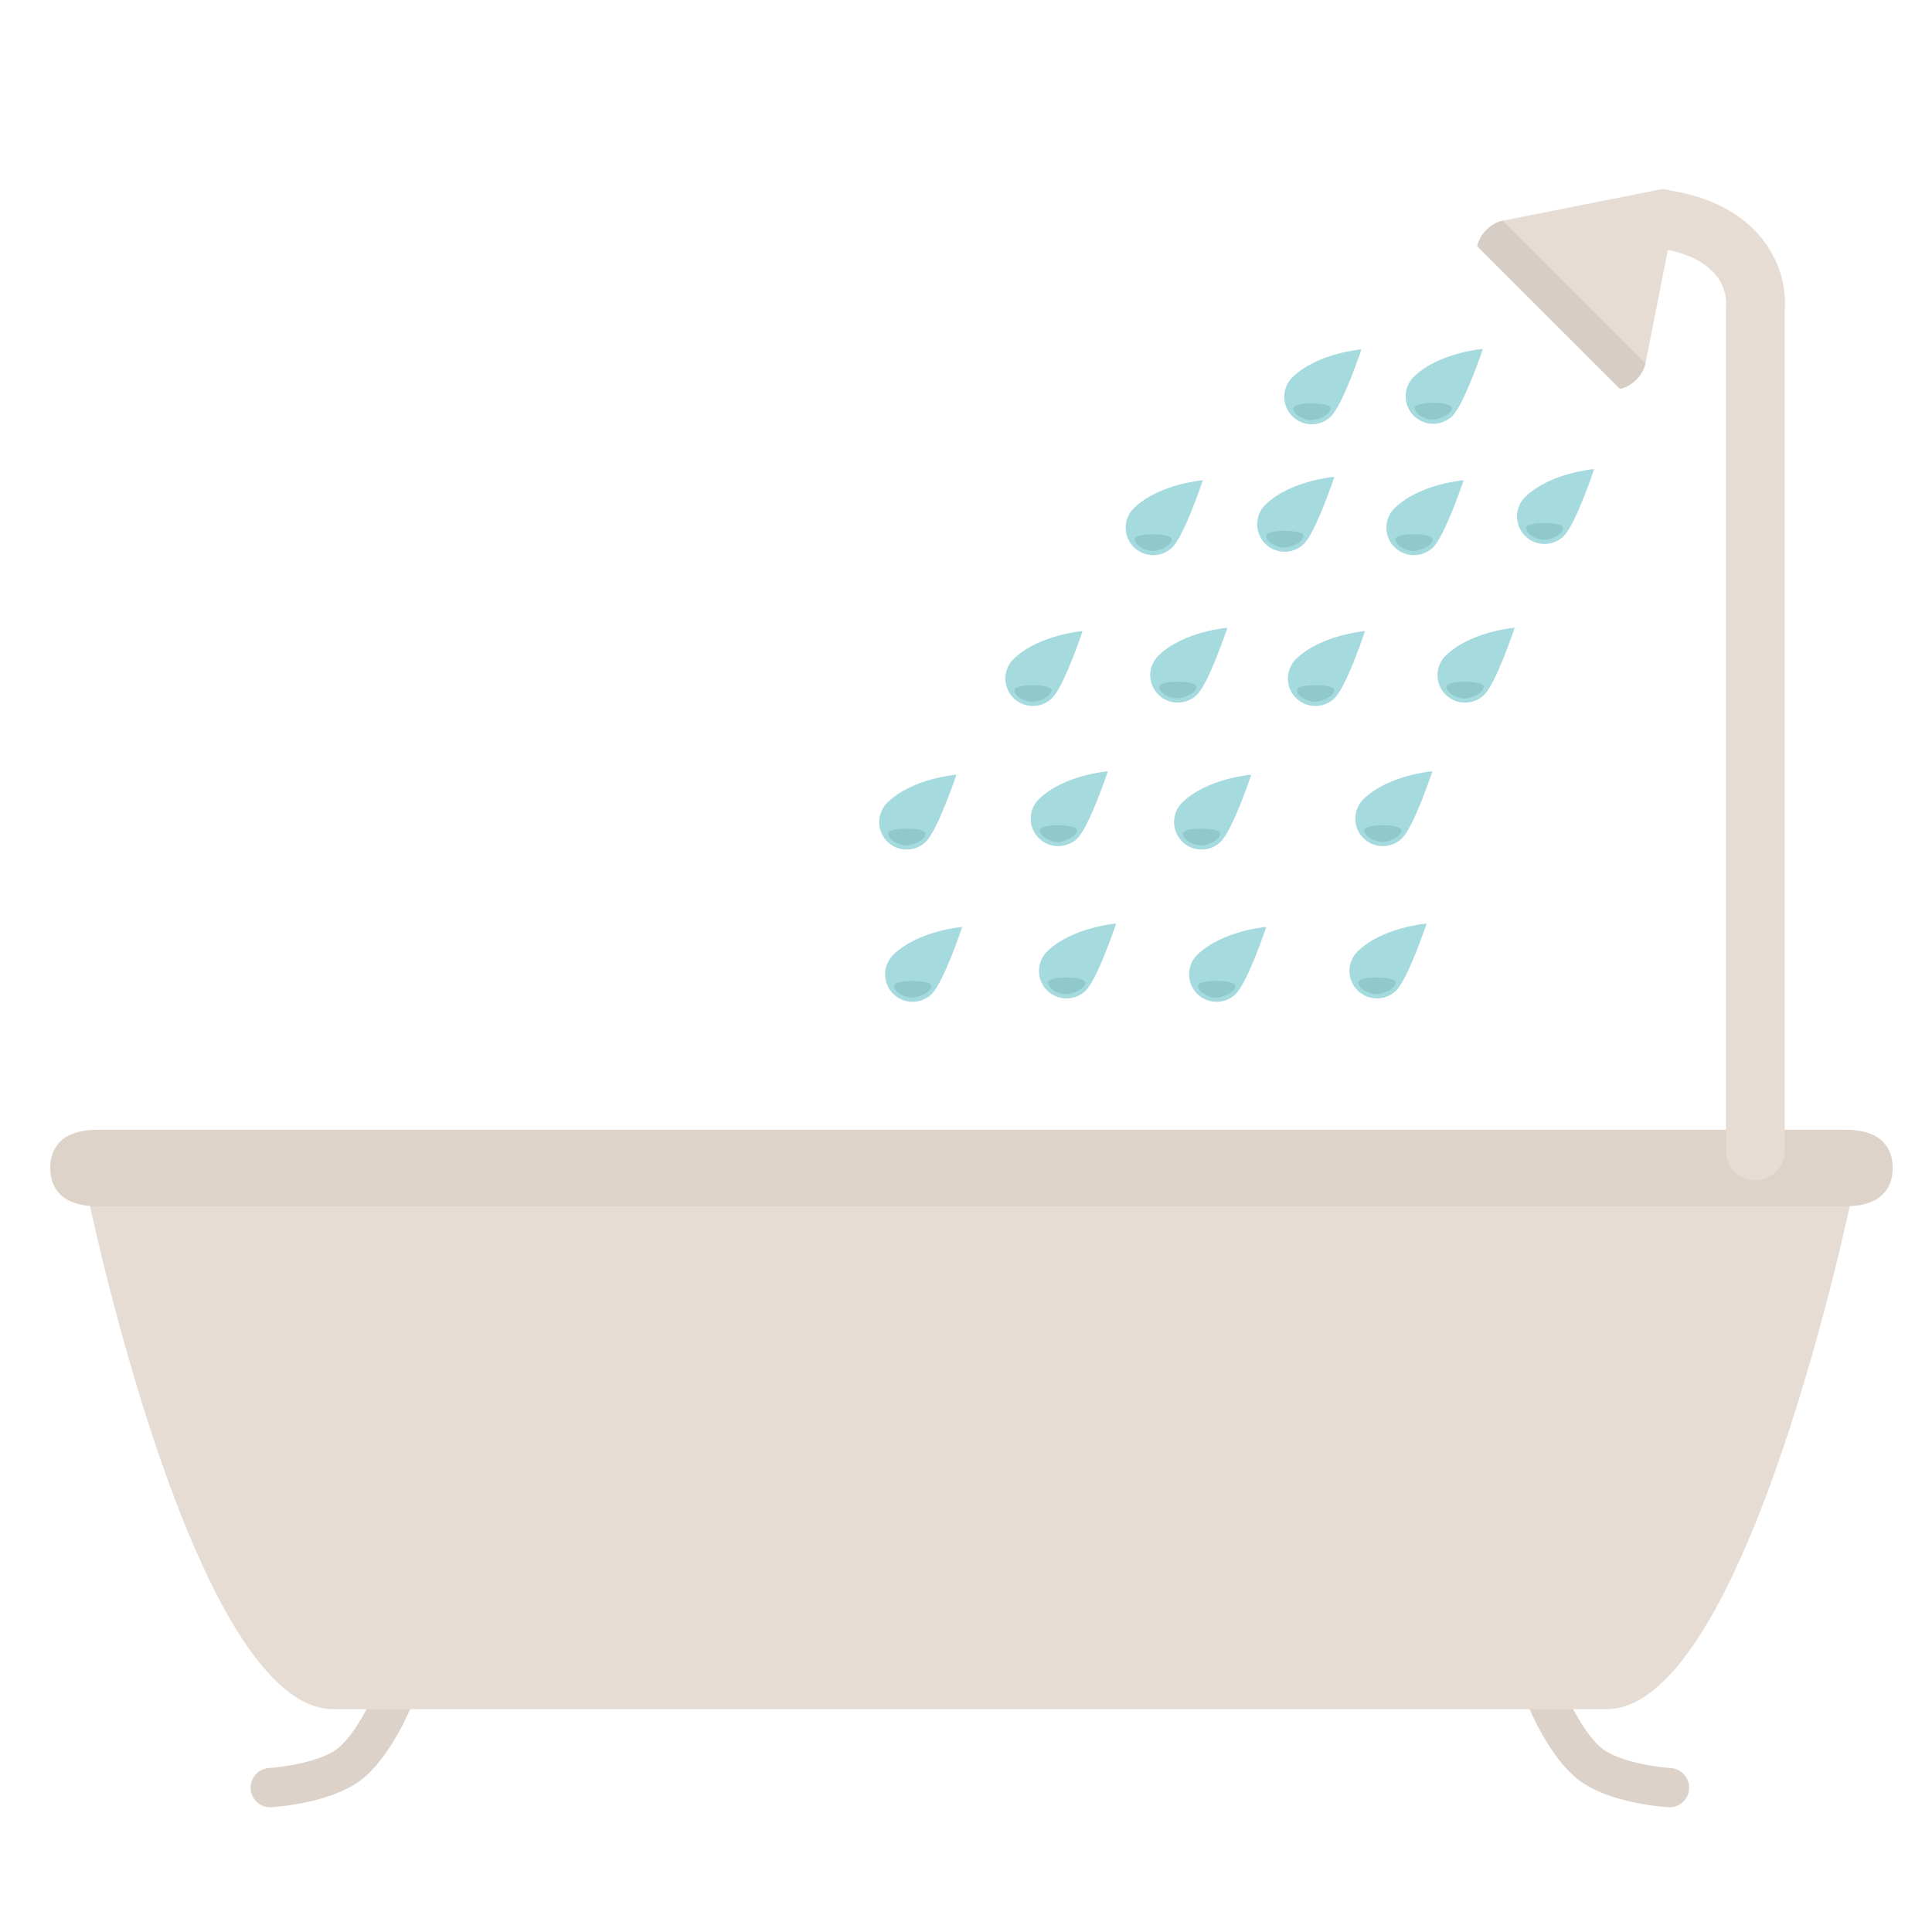 <?xml version="1.0" encoding="UTF-8" standalone="no"?>
<!-- Created with Inkscape (http://www.inkscape.org/) -->

<svg
   xmlns:dc="http://purl.org/dc/elements/1.1/"
   xmlns:cc="http://creativecommons.org/ns#"
   xmlns:rdf="http://www.w3.org/1999/02/22-rdf-syntax-ns#"
   xmlns:svg="http://www.w3.org/2000/svg"
   xmlns="http://www.w3.org/2000/svg"
   xmlns:sodipodi="http://sodipodi.sourceforge.net/DTD/sodipodi-0.dtd"
   xmlns:inkscape="http://www.inkscape.org/namespaces/inkscape"
   width="64px"
   height="64px"
   id="svg21860"
   version="1.1"
   inkscape:version="0.48.5 r10040"
   sodipodi:docname="Nowy dokument 22">
  <defs
     id="defs21862" />
  <sodipodi:namedview
     id="base"
     pagecolor="#ffffff"
     bordercolor="#666666"
     borderopacity="1.0"
     inkscape:pageopacity="0.0"
     inkscape:pageshadow="2"
     inkscape:zoom="5.5"
     inkscape:cx="32"
     inkscape:cy="32"
     inkscape:current-layer="layer1"
     showgrid="true"
     inkscape:document-units="px"
     inkscape:grid-bbox="true"
     inkscape:window-width="1366"
     inkscape:window-height="706"
     inkscape:window-x="-8"
     inkscape:window-y="-8"
     inkscape:window-maximized="1" />
  <g
     id="layer1"
     inkscape:label="Layer 1"
     inkscape:groupmode="layer">
    <path
       id="path9332"
       style="fill:#ddd2c9;fill-opacity:1;fill-rule:nonzero;stroke:none"
       d="m 55.307,59.867 -0.04,0 c -0.199,-0.011 -1.957,-0.142 -2.95,-0.887 -0.984,-0.737 -1.655,-2.37 -1.729,-2.553 -0.134,-0.334 0.029,-0.711 0.362,-0.844 0.331,-0.132 0.71,0.028 0.845,0.36 0.163,0.406 0.714,1.556 1.301,1.997 0.58,0.435 1.823,0.602 2.252,0.63 0.358,0.023 0.629,0.333 0.606,0.69 -0.021,0.344 -0.307,0.608 -0.647,0.608"
       inkscape:connector-curvature="0" />
    <path
       id="path9334"
       style="fill:#ddd2c9;fill-opacity:1;fill-rule:nonzero;stroke:none"
       d="m 8.949,59.867 c -0.34,0 -0.626,-0.264 -0.647,-0.608 -0.023,-0.357 0.249,-0.667 0.606,-0.69 0.431,-0.028 1.672,-0.194 2.252,-0.63 0.587,-0.441 1.14,-1.59 1.302,-1.997 0.134,-0.333 0.512,-0.493 0.845,-0.36 0.333,0.133 0.496,0.51 0.363,0.844 -0.074,0.183 -0.746,1.815 -1.73,2.553 -0.994,0.745 -2.752,0.876 -2.949,0.887 l -0.042,0"
       inkscape:connector-curvature="0" />
    <path
       id="path9336"
       style="fill:#e6dcd4;fill-opacity:1;fill-rule:nonzero;stroke:none"
       d="m 53.212,56.619 -42.167,0 c -4.658,0 -8.16,-17.115 -8.16,-17.115 l 58.488,0 c 0,0 -3.503,17.113 -8.161,17.115"
       inkscape:connector-curvature="0" />
    <path
       id="path9338"
       style="fill:#ded3c9;fill-opacity:1;fill-rule:nonzero;stroke:none"
       d="m 61.133,37.423 -57.902,0 c -1.148,0 -1.566,0.569 -1.566,1.269 0,0.699 0.418,1.268 1.566,1.268 l 57.902,0 c 1.149,0 1.565,-0.569 1.565,-1.268 0,-0.701 -0.416,-1.269 -1.565,-1.269"
       inkscape:connector-curvature="0" />
    <path
       id="path9340"
       style="fill:#e6dcd4;fill-opacity:1;fill-rule:nonzero;stroke:none"
       d="m 58.149,39.098 c -0.538,0 -0.975,-0.437 -0.975,-0.975 l 0,-27.944 0.005,-0.097 c 0.015,-0.24 -0.021,-1.536 -2.258,-1.863 -0.533,-0.077 -0.901,-0.572 -0.824,-1.105 0.079,-0.532 0.578,-0.897 1.105,-0.824 3.312,0.485 4.011,2.752 3.921,3.931 l 0,27.902 c 0,0.538 -0.436,0.975 -0.975,0.975"
       inkscape:connector-curvature="0" />
    <path
       id="path9342"
       style="fill:#e6dcd4;fill-opacity:1;fill-rule:nonzero;stroke:none"
       d="M 54.508,12.036 55.534,6.847 C 55.611,6.458 55.359,6.205 54.97,6.282 l -5.192,1.029 c -0.387,0.076 -0.765,0.453 -0.843,0.843 l 4.729,4.726 c 0.388,-0.076 0.767,-0.454 0.844,-0.844"
       inkscape:connector-curvature="0" />
    <path
       id="path9344"
       style="fill:#d6cec6;fill-opacity:1;fill-rule:nonzero;stroke:none"
       d="M 54.508,12.036 49.778,7.311 c -0.387,0.076 -0.765,0.453 -0.843,0.843 l 4.729,4.726 c 0.388,-0.076 0.767,-0.454 0.844,-0.844"
       inkscape:connector-curvature="0" />
    <path
       id="path9346"
       style="fill:#a5dade;fill-opacity:1;fill-rule:nonzero;stroke:none"
       d="m 36.973,30.593 c 0,0 -1.437,0.116 -2.273,0.912 -0.364,0.346 -0.378,0.923 -0.03,1.287 0.347,0.363 0.922,0.377 1.287,0.031 0.404,-0.386 1.016,-2.23 1.016,-2.23"
       inkscape:connector-curvature="0" />
    <path
       id="path9348"
       style="fill:#8fc9cb;fill-opacity:1;fill-rule:nonzero;stroke:none"
       d="m 35.948,32.549 c -0.005,0.218 -0.432,0.392 -0.651,0.385 -0.22,-0.005 -0.585,-0.175 -0.578,-0.393 0.005,-0.218 1.235,-0.211 1.229,0.008"
       inkscape:connector-curvature="0" />
    <path
       id="path9350"
       style="fill:#a5dade;fill-opacity:1;fill-rule:nonzero;stroke:none"
       d="m 31.875,30.706 c 0,0 -1.438,0.114 -2.274,0.912 -0.363,0.348 -0.377,0.923 -0.031,1.287 0.346,0.363 0.925,0.377 1.287,0.03 0.404,-0.387 1.018,-2.23 1.018,-2.23"
       inkscape:connector-curvature="0" />
    <path
       id="path9352"
       style="fill:#8fc9cb;fill-opacity:1;fill-rule:nonzero;stroke:none"
       d="m 30.848,32.662 c -0.006,0.218 -0.434,0.392 -0.651,0.385 -0.218,-0.005 -0.585,-0.173 -0.578,-0.392 0.003,-0.219 1.234,-0.213 1.229,0.007"
       inkscape:connector-curvature="0" />
    <path
       id="path9354"
       style="fill:#a5dade;fill-opacity:1;fill-rule:nonzero;stroke:none"
       d="m 47.259,30.593 c 0,0 -1.439,0.116 -2.275,0.912 -0.363,0.346 -0.378,0.923 -0.03,1.287 0.346,0.363 0.922,0.377 1.286,0.031 0.405,-0.386 1.018,-2.23 1.018,-2.23"
       inkscape:connector-curvature="0" />
    <path
       id="path9356"
       style="fill:#8fc9cb;fill-opacity:1;fill-rule:nonzero;stroke:none"
       d="m 46.232,32.549 c -0.004,0.218 -0.432,0.392 -0.651,0.385 -0.219,-0.005 -0.584,-0.175 -0.578,-0.393 0.006,-0.218 1.235,-0.211 1.23,0.008"
       inkscape:connector-curvature="0" />
    <path
       id="path9358"
       style="fill:#a5dade;fill-opacity:1;fill-rule:nonzero;stroke:none"
       d="m 41.947,30.706 c 0,0 -1.438,0.114 -2.275,0.912 -0.364,0.348 -0.377,0.923 -0.031,1.287 0.347,0.363 0.925,0.377 1.288,0.03 0.404,-0.387 1.018,-2.23 1.018,-2.23"
       inkscape:connector-curvature="0" />
    <path
       id="path9360"
       style="fill:#8fc9cb;fill-opacity:1;fill-rule:nonzero;stroke:none"
       d="m 40.921,32.662 c -0.006,0.218 -0.434,0.392 -0.652,0.385 -0.218,-0.005 -0.584,-0.173 -0.578,-0.392 0.005,-0.219 1.235,-0.213 1.231,0.007"
       inkscape:connector-curvature="0" />
    <path
       id="path9362"
       style="fill:#a5dade;fill-opacity:1;fill-rule:nonzero;stroke:none"
       d="m 36.699,25.549 c 0,0 -1.438,0.114 -2.274,0.913 -0.364,0.346 -0.378,0.922 -0.03,1.285 0.347,0.365 0.924,0.377 1.288,0.031 0.404,-0.386 1.016,-2.229 1.016,-2.229"
       inkscape:connector-curvature="0" />
    <path
       id="path9364"
       style="fill:#8fc9cb;fill-opacity:1;fill-rule:nonzero;stroke:none"
       d="m 35.673,27.504 c -0.006,0.219 -0.433,0.393 -0.651,0.387 -0.218,-0.005 -0.583,-0.175 -0.578,-0.394 0.005,-0.22 1.235,-0.212 1.23,0.007"
       inkscape:connector-curvature="0" />
    <path
       id="path9366"
       style="fill:#a5dade;fill-opacity:1;fill-rule:nonzero;stroke:none"
       d="m 31.682,25.661 c 0,0 -1.438,0.116 -2.275,0.912 -0.364,0.348 -0.377,0.924 -0.032,1.289 0.348,0.361 0.925,0.376 1.288,0.029 0.405,-0.386 1.019,-2.23 1.019,-2.23"
       inkscape:connector-curvature="0" />
    <path
       id="path9368"
       style="fill:#8fc9cb;fill-opacity:1;fill-rule:nonzero;stroke:none"
       d="m 30.656,27.617 c -0.007,0.218 -0.435,0.392 -0.653,0.387 -0.218,-0.005 -0.584,-0.175 -0.578,-0.394 0.004,-0.219 1.234,-0.212 1.231,0.007"
       inkscape:connector-curvature="0" />
    <path
       id="path9370"
       style="fill:#a5dade;fill-opacity:1;fill-rule:nonzero;stroke:none"
       d="m 47.452,25.549 c 0,0 -1.438,0.114 -2.274,0.913 -0.364,0.346 -0.377,0.922 -0.031,1.285 0.349,0.365 0.925,0.377 1.289,0.031 0.404,-0.386 1.016,-2.229 1.016,-2.229"
       inkscape:connector-curvature="0" />
    <path
       id="path9372"
       style="fill:#8fc9cb;fill-opacity:1;fill-rule:nonzero;stroke:none"
       d="m 46.426,27.504 c -0.007,0.219 -0.433,0.393 -0.652,0.387 -0.218,-0.005 -0.584,-0.175 -0.578,-0.394 0.003,-0.22 1.234,-0.212 1.23,0.007"
       inkscape:connector-curvature="0" />
    <path
       id="path9374"
       style="fill:#a5dade;fill-opacity:1;fill-rule:nonzero;stroke:none"
       d="m 41.45,25.661 c 0,0 -1.44,0.116 -2.276,0.912 -0.363,0.348 -0.377,0.924 -0.03,1.289 0.347,0.361 0.924,0.376 1.287,0.029 0.405,-0.386 1.019,-2.23 1.019,-2.23"
       inkscape:connector-curvature="0" />
    <path
       id="path9376"
       style="fill:#8fc9cb;fill-opacity:1;fill-rule:nonzero;stroke:none"
       d="m 40.422,27.617 c -0.006,0.218 -0.432,0.392 -0.651,0.387 -0.22,-0.005 -0.585,-0.175 -0.579,-0.394 0.005,-0.219 1.236,-0.212 1.23,0.007"
       inkscape:connector-curvature="0" />
    <path
       id="path9378"
       style="fill:#a5dade;fill-opacity:1;fill-rule:nonzero;stroke:none"
       d="m 40.659,20.795 c 0,0 -1.439,0.114 -2.274,0.912 -0.364,0.346 -0.378,0.921 -0.03,1.286 0.346,0.364 0.923,0.377 1.287,0.031 0.405,-0.386 1.017,-2.229 1.017,-2.229"
       inkscape:connector-curvature="0" />
    <path
       id="path9380"
       style="fill:#8fc9cb;fill-opacity:1;fill-rule:nonzero;stroke:none"
       d="m 39.633,22.749 c -0.005,0.22 -0.432,0.392 -0.651,0.387 -0.219,-0.005 -0.585,-0.175 -0.578,-0.393 0.005,-0.219 1.235,-0.212 1.23,0.006"
       inkscape:connector-curvature="0" />
    <path
       id="path9382"
       style="fill:#a5dade;fill-opacity:1;fill-rule:nonzero;stroke:none"
       d="m 35.861,20.906 c 0,0 -1.438,0.115 -2.275,0.912 -0.363,0.348 -0.377,0.924 -0.03,1.288 0.347,0.362 0.925,0.376 1.287,0.029 0.405,-0.385 1.018,-2.23 1.018,-2.23"
       inkscape:connector-curvature="0" />
    <path
       id="path9384"
       style="fill:#8fc9cb;fill-opacity:1;fill-rule:nonzero;stroke:none"
       d="m 34.835,22.862 c -0.007,0.218 -0.434,0.393 -0.652,0.387 -0.218,-0.006 -0.584,-0.175 -0.576,-0.393 0.003,-0.22 1.233,-0.212 1.228,0.006"
       inkscape:connector-curvature="0" />
    <path
       id="path9386"
       style="fill:#a5dade;fill-opacity:1;fill-rule:nonzero;stroke:none"
       d="m 50.176,20.795 c 0,0 -1.44,0.114 -2.275,0.912 -0.364,0.346 -0.377,0.921 -0.03,1.286 0.348,0.364 0.924,0.377 1.288,0.031 0.404,-0.386 1.017,-2.229 1.017,-2.229"
       inkscape:connector-curvature="0" />
    <path
       id="path9388"
       style="fill:#8fc9cb;fill-opacity:1;fill-rule:nonzero;stroke:none"
       d="m 49.149,22.749 c -0.006,0.22 -0.433,0.392 -0.65,0.387 -0.22,-0.005 -0.586,-0.175 -0.581,-0.393 0.006,-0.219 1.236,-0.212 1.231,0.006"
       inkscape:connector-curvature="0" />
    <path
       id="path9390"
       style="fill:#a5dade;fill-opacity:1;fill-rule:nonzero;stroke:none"
       d="m 45.22,20.906 c 0,0 -1.437,0.115 -2.274,0.912 -0.364,0.348 -0.377,0.924 -0.032,1.288 0.348,0.362 0.925,0.376 1.288,0.029 0.405,-0.385 1.018,-2.23 1.018,-2.23"
       inkscape:connector-curvature="0" />
    <path
       id="path9392"
       style="fill:#8fc9cb;fill-opacity:1;fill-rule:nonzero;stroke:none"
       d="m 44.195,22.862 c -0.007,0.218 -0.434,0.393 -0.651,0.387 -0.22,-0.006 -0.586,-0.175 -0.579,-0.393 0.004,-0.22 1.234,-0.212 1.231,0.006"
       inkscape:connector-curvature="0" />
    <path
       id="path9394"
       style="fill:#a5dade;fill-opacity:1;fill-rule:nonzero;stroke:none"
       d="m 44.202,15.796 c 0,0 -1.439,0.114 -2.274,0.913 -0.364,0.346 -0.378,0.923 -0.03,1.287 0.347,0.363 0.924,0.377 1.288,0.029 0.404,-0.386 1.016,-2.229 1.016,-2.229"
       inkscape:connector-curvature="0" />
    <path
       id="path9396"
       style="fill:#8fc9cb;fill-opacity:1;fill-rule:nonzero;stroke:none"
       d="m 43.176,17.751 c -0.005,0.22 -0.433,0.393 -0.651,0.387 -0.218,-0.005 -0.583,-0.176 -0.578,-0.394 0.004,-0.219 1.235,-0.212 1.23,0.006"
       inkscape:connector-curvature="0" />
    <path
       id="path9398"
       style="fill:#a5dade;fill-opacity:1;fill-rule:nonzero;stroke:none"
       d="m 39.845,15.909 c 0,0 -1.438,0.114 -2.274,0.913 -0.363,0.346 -0.377,0.922 -0.03,1.287 0.346,0.363 0.924,0.376 1.287,0.031 0.404,-0.387 1.017,-2.23 1.017,-2.23"
       inkscape:connector-curvature="0" />
    <path
       id="path9400"
       style="fill:#8fc9cb;fill-opacity:1;fill-rule:nonzero;stroke:none"
       d="m 38.819,17.865 c -0.007,0.219 -0.434,0.393 -0.652,0.386 -0.218,-0.005 -0.584,-0.176 -0.577,-0.394 0.003,-0.219 1.233,-0.212 1.229,0.008"
       inkscape:connector-curvature="0" />
    <path
       id="path9402"
       style="fill:#a5dade;fill-opacity:1;fill-rule:nonzero;stroke:none"
       d="m 52.81,15.539 c 0,0 -1.439,0.114 -2.275,0.912 -0.363,0.346 -0.378,0.923 -0.03,1.287 0.346,0.362 0.922,0.377 1.286,0.031 0.405,-0.387 1.018,-2.23 1.018,-2.23"
       inkscape:connector-curvature="0" />
    <path
       id="path9404"
       style="fill:#8fc9cb;fill-opacity:1;fill-rule:nonzero;stroke:none"
       d="m 51.783,17.493 c -0.005,0.22 -0.432,0.392 -0.651,0.387 -0.219,-0.005 -0.585,-0.175 -0.578,-0.393 0.005,-0.22 1.235,-0.212 1.229,0.006"
       inkscape:connector-curvature="0" />
    <path
       id="path9406"
       style="fill:#a5dade;fill-opacity:1;fill-rule:nonzero;stroke:none"
       d="m 48.484,15.909 c 0,0 -1.44,0.114 -2.276,0.913 -0.363,0.346 -0.377,0.922 -0.031,1.287 0.349,0.363 0.925,0.376 1.288,0.031 0.404,-0.387 1.019,-2.23 1.019,-2.23"
       inkscape:connector-curvature="0" />
    <path
       id="path9408"
       style="fill:#8fc9cb;fill-opacity:1;fill-rule:nonzero;stroke:none"
       d="m 47.456,17.865 c -0.007,0.219 -0.434,0.393 -0.652,0.386 -0.218,-0.005 -0.583,-0.176 -0.577,-0.394 0.004,-0.219 1.234,-0.212 1.229,0.008"
       inkscape:connector-curvature="0" />
    <path
       id="path9410"
       style="fill:#a5dade;fill-opacity:1;fill-rule:nonzero;stroke:none"
       d="m 45.099,11.574 c 0,0 -1.44,0.114 -2.275,0.913 -0.363,0.346 -0.378,0.921 -0.03,1.285 0.347,0.365 0.924,0.377 1.287,0.031 0.405,-0.386 1.018,-2.229 1.018,-2.229"
       inkscape:connector-curvature="0" />
    <path
       id="path9412"
       style="fill:#8fc9cb;fill-opacity:1;fill-rule:nonzero;stroke:none"
       d="m 44.072,13.529 c -0.005,0.219 -0.432,0.392 -0.651,0.387 -0.218,-0.005 -0.583,-0.175 -0.578,-0.394 0.004,-0.22 1.234,-0.212 1.229,0.007"
       inkscape:connector-curvature="0" />
    <path
       id="path9414"
       style="fill:#a5dade;fill-opacity:1;fill-rule:nonzero;stroke:none"
       d="m 49.122,11.558 c 0,0 -1.439,0.114 -2.276,0.912 -0.363,0.348 -0.377,0.924 -0.03,1.287 0.348,0.363 0.925,0.377 1.287,0.031 0.404,-0.387 1.019,-2.231 1.019,-2.231"
       inkscape:connector-curvature="0" />
    <path
       id="path9416"
       style="fill:#8fc9cb;fill-opacity:1;fill-rule:nonzero;stroke:none"
       d="m 48.096,13.514 c -0.007,0.218 -0.434,0.392 -0.652,0.385 -0.219,-0.005 -0.584,-0.173 -0.578,-0.392 0.005,-0.22 1.235,-0.212 1.23,0.006"
       inkscape:connector-curvature="0" />
  </g>
</svg>
